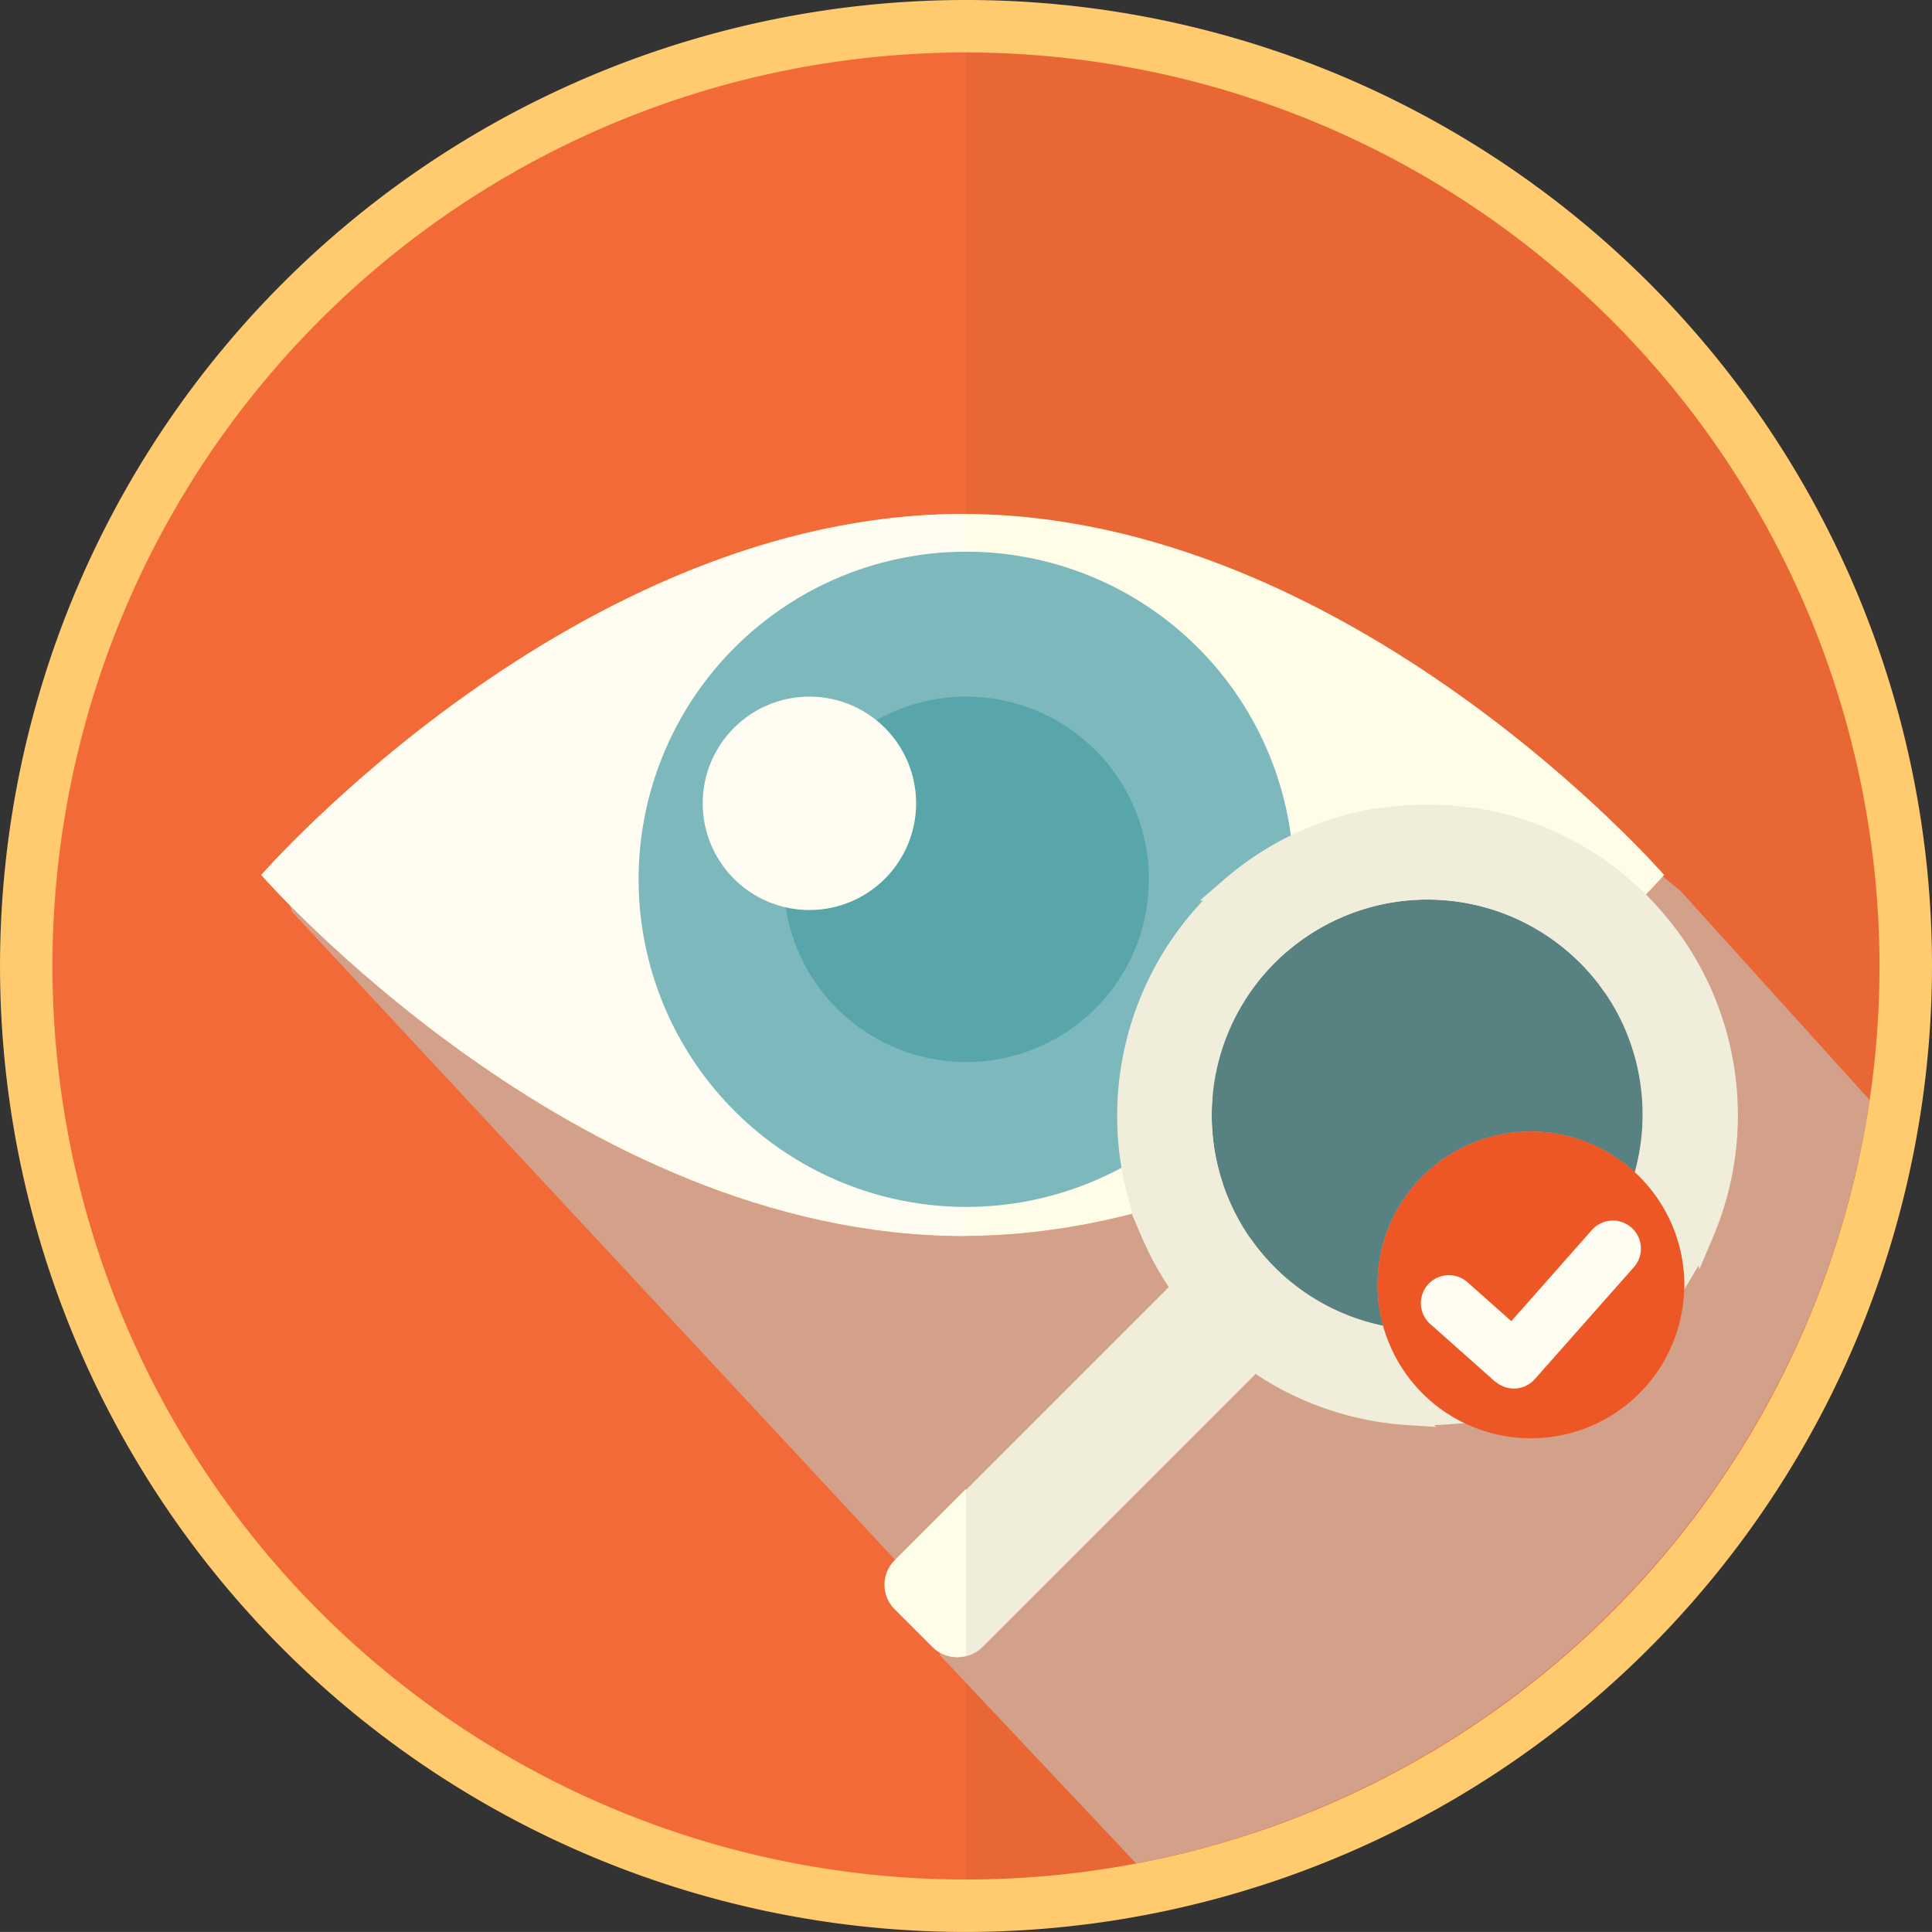 <svg xmlns="http://www.w3.org/2000/svg" width="194.915" height="194.912" viewBox="0 0 194.915 194.912">
  <rect x="0" y="0" width="194.915" height="194.912" fill="#333333" stroke="none"/>
  <g id="Grupo_25625" data-name="Grupo 25625" transform="translate(-60.594 -75.249)">
    <g id="Grupo_25618" data-name="Grupo 25618">
      <path id="Trazado_67093" data-name="Trazado 67093" d="M255.263,172.706A97.212,97.212,0,1,1,158.051,75.5,97.214,97.214,0,0,1,255.263,172.706Z" fill="#f16a37"/>
      <path id="Trazado_67094" data-name="Trazado 67094" d="M158.051,75.5a97.212,97.212,0,1,1,0,194.424Z" fill="#e96635"/>
      <path id="Trazado_67095" data-name="Trazado 67095" d="M158.051,270.161a97.456,97.456,0,1,1,97.458-97.455A97.566,97.566,0,0,1,158.051,270.161Zm0-189.619a92.163,92.163,0,1,0,92.163,92.164A92.268,92.268,0,0,0,158.051,80.542Z" fill="#ffcb6e"/>
    </g>
    <path id="Trazado_67096" data-name="Trazado 67096" d="M157.723,199.944c-32.107,0-59.2-24.561-67.859-33.338l.155.583,63.848,68.619,1.581,6.457,19.766,20.975a92.367,92.367,0,0,0,74-77.017l-19.074-21.088-1.784-1.464C226.2,166.091,195.408,199.944,157.723,199.944Z" fill="#d3a189" style="mix-blend-mode: multiply;isolation: isolate"/>
    <g id="Grupo_25619" data-name="Grupo 25619">
      <path id="Trazado_67097" data-name="Trazado 67097" d="M158.073,130.909h0a33.051,33.051,0,1,0,0,66.1h0Z" fill="#9ac6ca"/>
      <path id="Trazado_67098" data-name="Trazado 67098" d="M228.486,163.523s-31.681,36.421-70.763,36.421-70.768-36.421-70.768-36.421S118.637,127.1,157.723,127.1,228.486,163.523,228.486,163.523Z" fill="#fffce8"/>
      <path id="Trazado_67099" data-name="Trazado 67099" d="M157.942,127.1c-39.026.07-70.987,36.421-70.987,36.421s31.961,36.346,70.987,36.421Z" fill="#fffdf2"/>
      <path id="Trazado_67100" data-name="Trazado 67100" d="M191.124,163.958a33.051,33.051,0,1,1-33.051-33.049A33.052,33.052,0,0,1,191.124,163.958Z" fill="#7cb8bc"/>
      <path id="Trazado_67101" data-name="Trazado 67101" d="M176.5,163.958a18.431,18.431,0,1,1-18.43-18.427A18.429,18.429,0,0,1,176.5,163.958Z" fill="#58a5aa" style="mix-blend-mode: multiply;isolation: isolate"/>
      <path id="Trazado_67102" data-name="Trazado 67102" d="M153.018,156.295a10.764,10.764,0,1,1-10.764-10.764A10.761,10.761,0,0,1,153.018,156.295Z" fill="#fffdf2"/>
    </g>
    <g id="Grupo_25624" data-name="Grupo 25624">
      <g id="Grupo_25623" data-name="Grupo 25623">
        <g id="Grupo_25621" data-name="Grupo 25621">
          <path id="Trazado_67103" data-name="Trazado 67103" d="M226.318,187.7a21.834,21.834,0,0,0-1.211-7.195c-.021-.06-.05-.136-.078-.22-.069-.183-.153-.411-.247-.634-.069-.17-.126-.32-.195-.474l-.057-.129c-.057-.141-.119-.28-.183-.416-.1-.212-.191-.406-.288-.6-.083-.167-.157-.311-.225-.449-.167-.318-.351-.641-.538-.96l-.027-.047c-.237-.4-.463-.742-.692-1.088-.032-.038-.059-.075-.085-.112-.211-.3-.449-.626-.691-.951l-.053-.058a21.209,21.209,0,0,0-1.756-1.992A21.762,21.762,0,0,0,186.6,199.988l.252.336A21.635,21.635,0,0,0,200.132,209a15.29,15.29,0,0,1-.562-4.113,15.456,15.456,0,0,1,25.947-11.372A21.709,21.709,0,0,0,226.318,187.7Z" fill="#588282" style="mix-blend-mode: multiply;isolation: isolate"/>
          <g id="Grupo_25620" data-name="Grupo 25620">
            <path id="Trazado_67104" data-name="Trazado 67104" d="M234.109,177.242c-.041-.111,2.636,7.454,0,0Z" fill="#f0eddb"/>
            <path id="Trazado_67105" data-name="Trazado 67105" d="M234.109,177.242c-.041-.111-.082-.222-.126-.328-.114-.319-.235-.634-.363-.948l-.16-.4a29.464,29.464,0,0,0-1.466-3l-.3-.541c-.117-.2-.241-.407-.362-.612l-.046-.073a30.524,30.524,0,0,0-2.157-3.062A31.329,31.329,0,0,0,209.753,156.8l-.439-.019a31.858,31.858,0,0,0-9.412,0h-.345l-.2.019a31.165,31.165,0,0,0-15.3,7.213l-2.416,2.094h.32A31.585,31.585,0,0,0,174.9,197.75h-.111l.72,1.663.052.118c.094.225.188.446.284.665l.128.294a31.451,31.451,0,0,0,2.537,4.612l-27.558,27.555a3.52,3.52,0,0,0-.007,4.948l3.817,3.819a3.528,3.528,0,0,0,4.943,0l27.561-27.563a31.228,31.228,0,0,0,15.086,5.146l3.134.206-.187-.195c.453-.011.879-.028,1.289-.057l1.77-.138A15.609,15.609,0,0,1,200.132,209a21.635,21.635,0,0,1-13.277-8.674l-.252-.336a21.759,21.759,0,0,1,35.145-25.623l.053.058c.261.35.5.72.776,1.063.229.346.455.692.692,1.088l.027.047a20.138,20.138,0,0,1,1.234,2.423l.057.129a21.908,21.908,0,0,1,.939,14.35c.336.307.657.626.964.963v.006a15.514,15.514,0,0,1,4.014,10.863l.938-1.564q.258-.425.5-.862l.1.368,1.378-3.25A31.39,31.39,0,0,0,234.109,177.242Z" fill="#f0eddb"/>
          </g>
        </g>
        <g id="Grupo_25622" data-name="Grupo 25622">
          <path id="Trazado_67106" data-name="Trazado 67106" d="M230.421,203.178a15.394,15.394,0,0,0-3.931-8.686v-.006a15.463,15.463,0,0,0-26.92,10.4,15.219,15.219,0,0,0,.988,5.416,15.468,15.468,0,0,0,29.957-5.416A14.554,14.554,0,0,0,230.421,203.178Z" fill="#ed5725"/>
          <path id="Trazado_67107" data-name="Trazado 67107" d="M225.191,199.1a3.13,3.13,0,0,0-.5-.352,2.832,2.832,0,0,0-3.5.6l-8.123,9.188-4.428-3.93a2.823,2.823,0,1,0-3.743,4.228l1.929,1.711,4.649,4.131.013-.021a2.823,2.823,0,0,0,3.946-.266l9.994-11.292A2.828,2.828,0,0,0,225.191,199.1Z" fill="#fffdf2"/>
        </g>
      </g>
      <path id="Trazado_67108" data-name="Trazado 67108" d="M158.051,225.463l-7.194,7.194a3.486,3.486,0,0,0-.008,4.942l3.811,3.809a3.478,3.478,0,0,0,2.469,1.026,3.415,3.415,0,0,0,.922-.128Z" fill="#fffce8"/>
    </g>
  </g>
</svg>
